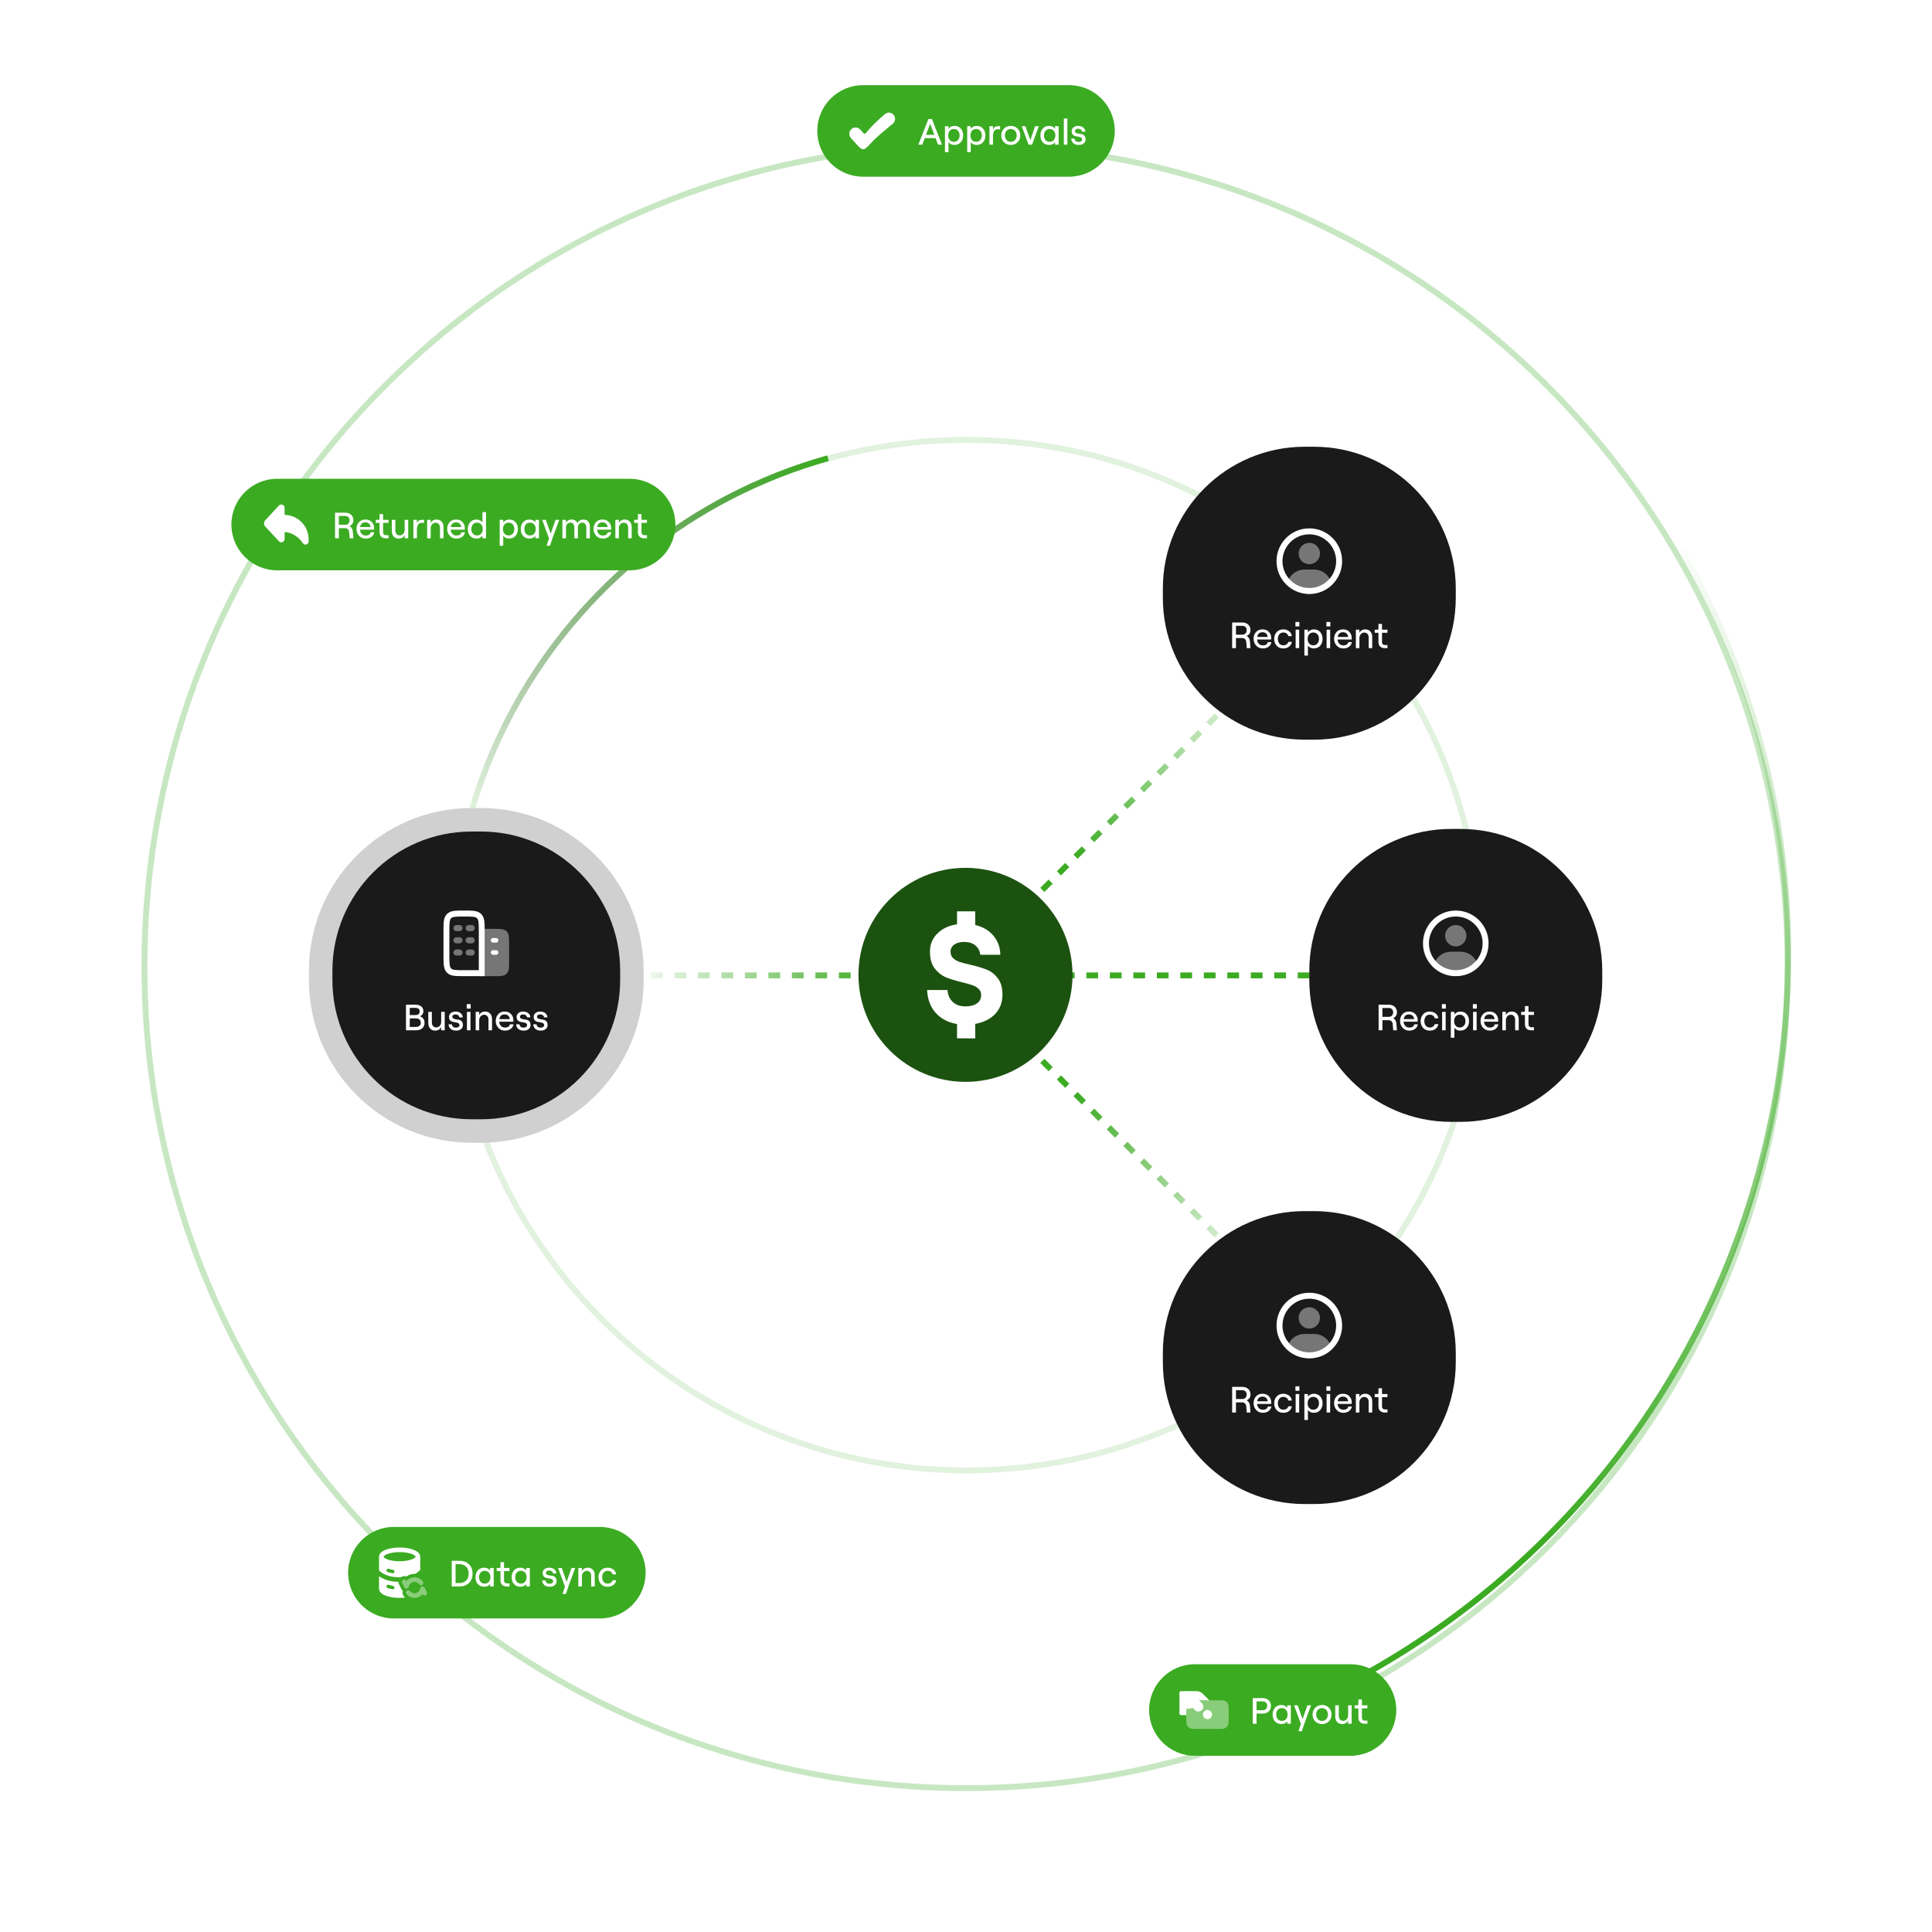 <svg width="658" height="658" viewBox="0 0 658 658" fill="none" xmlns="http://www.w3.org/2000/svg">
<g filter="url(#filter0_d_1040_36606)">
<path d="M608.827 325.184C608.827 170.646 483.549 45.368 329.011 45.368C174.473 45.368 49.195 170.646 49.195 325.184C49.195 479.722 174.473 605 329.011 605C483.549 605 608.827 479.722 608.827 325.184Z" stroke="#3BAB22" stroke-opacity="0.15" stroke-width="2"/>
</g>
<g filter="url(#filter1_d_1040_36606)">
<path d="M608.827 325.184C608.827 170.646 483.549 45.368 329.011 45.368C174.473 45.368 49.195 170.646 49.195 325.184C49.195 479.722 174.473 605 329.011 605C483.549 605 608.827 479.722 608.827 325.184Z" stroke="#3BAB22" stroke-opacity="0.15" stroke-width="2"/>
</g>
<path d="M329.125 500.784C426.043 500.784 504.611 422.216 504.611 325.298C504.611 228.38 426.043 149.812 329.125 149.812C232.206 149.812 153.639 228.38 153.639 325.298C153.639 422.216 232.206 500.784 329.125 500.784Z" stroke="#3BAB22" stroke-opacity="0.15" stroke-width="2"/>
<path d="M281.999 156.047C188.293 182.426 133.713 279.775 160.093 373.482" stroke="url(#paint0_linear_1040_36606)" stroke-width="2"/>
<path d="M181.699 332.199H329.791" stroke="url(#paint1_linear_1040_36606)" stroke-width="2" stroke-dasharray="4 4"/>
<path d="M321.996 332.199H470.088" stroke="url(#paint2_linear_1040_36606)" stroke-width="2" stroke-dasharray="4 4"/>
<path d="M343.685 314.409L448.401 209.692" stroke="url(#paint3_linear_1040_36606)" stroke-width="2" stroke-dasharray="4 4"/>
<path d="M343.685 349.99L448.401 454.706" stroke="url(#paint4_linear_1040_36606)" stroke-width="2" stroke-dasharray="4 4"/>
<path d="M163.772 279.198H160.654C132.244 279.198 109.212 302.229 109.212 330.64V333.758C109.212 362.169 132.244 385.2 160.654 385.2H163.772C192.183 385.2 215.215 362.169 215.215 333.758V330.64C215.215 302.229 192.183 279.198 163.772 279.198Z" fill="#1A1A1B"/>
<path d="M163.772 279.198H160.654C132.244 279.198 109.212 302.229 109.212 330.64V333.758C109.212 362.169 132.244 385.2 160.654 385.2H163.772C192.183 385.2 215.215 362.169 215.215 333.758V330.64C215.215 302.229 192.183 279.198 163.772 279.198Z" stroke="#D0D0D0" stroke-width="8"/>
<path fill-rule="evenodd" clip-rule="evenodd" d="M157.985 310.115H158.126C159.483 310.115 160.602 310.115 161.488 310.235C162.418 310.362 163.239 310.638 163.896 311.305C164.554 311.971 164.827 312.804 164.952 313.746C165.071 314.643 165.071 315.777 165.071 317.153V332.459H157.985C156.628 332.459 155.509 332.459 154.623 332.338C153.693 332.211 152.873 331.936 152.215 331.269C151.557 330.603 151.285 329.77 151.159 328.828C151.041 327.93 151.041 326.796 151.041 325.421V317.153C151.041 315.777 151.041 314.643 151.159 313.746C151.285 312.804 151.557 311.971 152.215 311.305C152.873 310.638 153.693 310.362 154.623 310.235C155.509 310.115 156.628 310.115 157.985 310.115ZM154.891 312.249C154.183 312.345 153.855 312.515 153.632 312.741C153.409 312.967 153.241 313.299 153.146 314.016C153.047 314.763 153.045 315.759 153.045 317.225V325.349C153.045 326.815 153.047 327.811 153.146 328.557C153.241 329.275 153.409 329.607 153.632 329.833C153.855 330.059 154.183 330.229 154.891 330.325C155.627 330.425 156.61 330.427 158.056 330.427H163.066V317.225C163.066 315.759 163.065 314.763 162.966 314.016C162.87 313.299 162.702 312.967 162.479 312.741C162.256 312.515 161.929 312.345 161.221 312.249C160.485 312.148 159.501 312.147 158.056 312.147C156.61 312.147 155.627 312.148 154.891 312.249Z" fill="white"/>
<path opacity="0.4" fill-rule="evenodd" clip-rule="evenodd" d="M154.419 316.09C154.419 315.517 154.884 315.051 155.458 315.051H156.498C157.071 315.051 157.537 315.517 157.537 316.09C157.537 316.665 157.071 317.13 156.498 317.13H155.458C154.884 317.13 154.419 316.665 154.419 316.09ZM158.576 316.09C158.576 315.517 159.041 315.051 159.615 315.051H160.654C161.228 315.051 161.693 315.517 161.693 316.09C161.693 316.665 161.228 317.13 160.654 317.13H159.615C159.041 317.13 158.576 316.665 158.576 316.09ZM154.419 320.248C154.419 319.673 154.884 319.208 155.458 319.208H156.498C157.071 319.208 157.537 319.673 157.537 320.248C157.537 320.821 157.071 321.287 156.498 321.287H155.458C154.884 321.287 154.419 320.821 154.419 320.248ZM158.576 320.248C158.576 319.673 159.041 319.208 159.615 319.208H160.654C161.228 319.208 161.693 319.673 161.693 320.248C161.693 320.821 161.228 321.287 160.654 321.287H159.615C159.041 321.287 158.576 320.821 158.576 320.248ZM154.419 324.404C154.419 323.831 154.884 323.365 155.458 323.365H156.498C157.071 323.365 157.537 323.831 157.537 324.404C157.537 324.978 157.071 325.443 156.498 325.443H155.458C154.884 325.443 154.419 324.978 154.419 324.404ZM158.576 324.404C158.576 323.831 159.041 323.365 159.615 323.365H160.654C161.228 323.365 161.693 323.831 161.693 324.404C161.693 324.978 161.228 325.443 160.654 325.443H159.615C159.041 325.443 158.576 324.978 158.576 324.404Z" fill="white"/>
<path opacity="0.4" d="M170.832 316.433C171.485 316.521 172.074 316.714 172.547 317.187C173.021 317.661 173.213 318.249 173.301 318.903C173.385 319.521 173.384 320.299 173.384 321.233V327.576C173.384 328.51 173.385 329.289 173.301 329.907C173.213 330.559 173.021 331.148 172.547 331.621C172.074 332.095 171.485 332.288 170.832 332.376C170.214 332.458 169.435 332.458 168.502 332.458H163.512V316.351H168.502C169.435 316.35 170.214 316.35 170.832 316.433Z" fill="white"/>
<path fill-rule="evenodd" clip-rule="evenodd" d="M167.149 320.248C167.149 319.817 167.499 319.468 167.929 319.468H168.969C169.399 319.468 169.748 319.817 169.748 320.248C169.748 320.678 169.399 321.027 168.969 321.027H167.929C167.499 321.027 167.149 320.678 167.149 320.248ZM167.149 324.404C167.149 323.974 167.499 323.625 167.929 323.625H168.969C169.399 323.625 169.748 323.974 169.748 324.404C169.748 324.835 169.399 325.184 168.969 325.184H167.929C167.499 325.184 167.149 324.835 167.149 324.404Z" fill="white"/>
<path d="M138.269 350.905V342.176H141.499C142.33 342.176 142.986 342.375 143.469 342.774C143.951 343.165 144.192 343.714 144.192 344.421C144.192 344.803 144.08 345.152 143.856 345.468C143.64 345.776 143.378 345.996 143.07 346.129C143.527 346.295 143.893 346.566 144.167 346.94C144.45 347.314 144.591 347.784 144.591 348.349C144.591 349.138 144.329 349.762 143.806 350.22C143.282 350.677 142.567 350.905 141.661 350.905H138.269ZM141.486 349.758C142.7 349.758 143.307 349.272 143.307 348.299C143.307 347.326 142.7 346.84 141.486 346.84H139.553V349.758H141.486ZM141.436 345.705C142.434 345.705 142.933 345.297 142.933 344.483C142.933 343.668 142.43 343.261 141.424 343.261H139.553V345.705H141.436ZM151.463 344.62V350.905H150.253V349.796C150.086 350.186 149.824 350.485 149.467 350.693C149.11 350.902 148.694 351.005 148.22 351.005C147.513 351.005 146.944 350.772 146.512 350.307C146.088 349.842 145.876 349.234 145.876 348.486V344.62H147.085V348.249C147.085 348.748 147.218 349.151 147.485 349.459C147.759 349.767 148.116 349.92 148.557 349.92C149.047 349.92 149.45 349.742 149.767 349.384C150.091 349.026 150.253 348.573 150.253 348.025V344.62H151.463ZM155.304 351.005C154.564 351.005 153.966 350.814 153.508 350.432C153.05 350.049 152.801 349.525 152.76 348.86H153.895C153.928 349.218 154.065 349.496 154.306 349.696C154.556 349.895 154.888 349.995 155.304 349.995C155.653 349.995 155.936 349.912 156.152 349.746C156.376 349.58 156.489 349.38 156.489 349.147C156.489 348.848 156.364 348.627 156.114 348.486C155.874 348.336 155.578 348.241 155.229 348.199C154.88 348.149 154.531 348.087 154.181 348.012C153.832 347.929 153.533 347.754 153.284 347.488C153.043 347.214 152.922 346.827 152.922 346.329C152.922 345.788 153.13 345.352 153.545 345.019C153.961 344.686 154.497 344.52 155.154 344.52C155.861 344.52 156.435 344.704 156.875 345.069C157.324 345.427 157.57 345.901 157.611 346.491H156.464C156.422 346.158 156.268 345.909 156.002 345.743C155.744 345.568 155.462 345.481 155.154 345.481C154.821 345.481 154.556 345.555 154.356 345.705C154.156 345.855 154.057 346.05 154.057 346.291C154.057 346.574 154.181 346.778 154.431 346.902C154.68 347.027 154.98 347.11 155.329 347.152C155.678 347.185 156.027 347.243 156.376 347.326C156.734 347.41 157.037 347.597 157.287 347.888C157.536 348.178 157.661 348.59 157.661 349.122C157.661 349.696 157.445 350.153 157.012 350.494C156.588 350.835 156.019 351.005 155.304 351.005ZM159.03 350.905V344.62H160.24V350.905H159.03ZM158.955 341.989H160.302V343.51H158.955V341.989ZM162.002 350.905V344.62H163.212V345.73C163.378 345.34 163.636 345.04 163.985 344.832C164.342 344.624 164.758 344.52 165.232 344.52C165.938 344.52 166.504 344.753 166.928 345.219C167.36 345.684 167.577 346.291 167.577 347.039V350.905H166.367V347.276C166.367 346.778 166.23 346.375 165.956 346.067C165.689 345.759 165.336 345.605 164.896 345.605C164.404 345.605 164.001 345.784 163.686 346.142C163.369 346.499 163.212 346.952 163.212 347.501V350.905H162.002ZM171.991 351.005C171.052 351.005 170.292 350.685 169.709 350.045C169.128 349.405 168.836 348.632 168.836 347.725C168.836 346.811 169.107 346.05 169.647 345.443C170.188 344.828 170.928 344.52 171.867 344.52C172.798 344.52 173.525 344.807 174.049 345.381C174.582 345.955 174.847 346.661 174.847 347.501C174.847 347.667 174.839 347.825 174.822 347.975H170.021C170.071 348.573 170.275 349.056 170.632 349.421C170.99 349.787 171.443 349.97 171.991 349.97C172.939 349.97 173.505 349.6 173.687 348.86H174.897C174.781 349.509 174.461 350.029 173.937 350.419C173.413 350.81 172.765 351.005 171.991 351.005ZM170.058 347.089H173.625C173.584 346.607 173.409 346.22 173.101 345.93C172.794 345.639 172.383 345.493 171.867 345.493C170.853 345.493 170.25 346.025 170.058 347.089ZM178.334 351.005C177.594 351.005 176.995 350.814 176.538 350.432C176.08 350.049 175.831 349.525 175.79 348.86H176.924C176.958 349.218 177.095 349.496 177.336 349.696C177.585 349.895 177.918 349.995 178.334 349.995C178.683 349.995 178.966 349.912 179.182 349.746C179.406 349.58 179.518 349.38 179.518 349.147C179.518 348.848 179.394 348.627 179.144 348.486C178.903 348.336 178.608 348.241 178.259 348.199C177.91 348.149 177.56 348.087 177.211 348.012C176.862 347.929 176.563 347.754 176.313 347.488C176.073 347.214 175.952 346.827 175.952 346.329C175.952 345.788 176.16 345.352 176.575 345.019C176.991 344.686 177.527 344.52 178.184 344.52C178.891 344.52 179.465 344.704 179.905 345.069C180.354 345.427 180.599 345.901 180.641 346.491H179.493C179.452 346.158 179.298 345.909 179.032 345.743C178.774 345.568 178.492 345.481 178.184 345.481C177.851 345.481 177.585 345.555 177.386 345.705C177.186 345.855 177.087 346.05 177.087 346.291C177.087 346.574 177.211 346.778 177.461 346.902C177.71 347.027 178.009 347.11 178.359 347.152C178.708 347.185 179.057 347.243 179.406 347.326C179.764 347.41 180.067 347.597 180.317 347.888C180.566 348.178 180.691 348.59 180.691 349.122C180.691 349.696 180.475 350.153 180.042 350.494C179.618 350.835 179.048 351.005 178.334 351.005ZM184.143 351.005C183.403 351.005 182.805 350.814 182.347 350.432C181.889 350.049 181.64 349.525 181.599 348.86H182.734C182.767 349.218 182.904 349.496 183.145 349.696C183.395 349.895 183.727 349.995 184.143 349.995C184.492 349.995 184.775 349.912 184.991 349.746C185.215 349.58 185.328 349.38 185.328 349.147C185.328 348.848 185.203 348.627 184.953 348.486C184.713 348.336 184.417 348.241 184.068 348.199C183.719 348.149 183.37 348.087 183.02 348.012C182.671 347.929 182.372 347.754 182.123 347.488C181.882 347.214 181.761 346.827 181.761 346.329C181.761 345.788 181.969 345.352 182.384 345.019C182.8 344.686 183.336 344.52 183.993 344.52C184.7 344.52 185.274 344.704 185.714 345.069C186.163 345.427 186.409 345.901 186.45 346.491H185.303C185.261 346.158 185.107 345.909 184.841 345.743C184.583 345.568 184.301 345.481 183.993 345.481C183.66 345.481 183.395 345.555 183.195 345.705C182.995 345.855 182.896 346.05 182.896 346.291C182.896 346.574 183.02 346.778 183.27 346.902C183.519 347.027 183.819 347.11 184.168 347.152C184.517 347.185 184.866 347.243 185.215 347.326C185.573 347.41 185.876 347.597 186.126 347.888C186.375 348.178 186.5 348.59 186.5 349.122C186.5 349.696 186.284 350.153 185.851 350.494C185.427 350.835 184.858 351.005 184.143 351.005Z" fill="white"/>
<path d="M447.484 152.15H444.367C417.678 152.15 396.042 173.786 396.042 200.475V203.593C396.042 230.282 417.678 251.918 444.367 251.918H447.484C474.174 251.918 495.809 230.282 495.809 203.593V200.475C495.809 173.786 474.174 152.15 447.484 152.15Z" fill="#1A1A1B"/>
<path opacity="0.4" d="M442.288 188.524C442.288 186.514 443.917 184.886 445.926 184.886C447.934 184.886 449.563 186.514 449.563 188.524C449.563 190.532 447.934 192.161 445.926 192.161C443.917 192.161 442.288 190.532 442.288 188.524Z" fill="white"/>
<path opacity="0.4" d="M439.077 196.99C440.141 195.129 442.12 193.98 444.265 193.98H447.587C449.732 193.98 451.711 195.129 452.775 196.99L453.835 199.013C451.812 201.039 449.015 202.293 445.926 202.293C442.837 202.293 440.04 201.039 438.018 199.013L439.077 196.99Z" fill="white"/>
<path fill-rule="evenodd" clip-rule="evenodd" d="M445.926 181.981C440.878 181.981 436.786 186.073 436.786 191.122C436.786 196.17 440.878 200.262 445.926 200.262C450.975 200.262 455.067 196.17 455.067 191.122C455.067 186.073 450.975 181.981 445.926 181.981ZM434.755 191.122C434.755 184.952 439.757 179.95 445.926 179.95C452.096 179.95 457.098 184.952 457.098 191.122C457.098 197.292 452.096 202.293 445.926 202.293C439.757 202.293 434.755 197.292 434.755 191.122Z" fill="white"/>
<path d="M419.644 220.74V212.011H423.061C423.934 212.011 424.623 212.252 425.131 212.734C425.638 213.208 425.891 213.84 425.891 214.63C425.891 215.511 425.464 216.167 424.607 216.6C425.289 216.999 425.655 217.635 425.704 218.508L425.879 220.74H424.619L424.445 218.62C424.411 218.23 424.274 217.913 424.033 217.673C423.792 217.423 423.488 217.298 423.123 217.298H420.94V220.74H419.644ZM423.023 216.151C423.556 216.151 423.95 216.005 424.208 215.715C424.466 215.424 424.594 215.062 424.594 214.63C424.594 214.197 424.466 213.84 424.208 213.557C423.95 213.274 423.556 213.133 423.023 213.133H420.94V216.151H423.023ZM430.106 220.84C429.166 220.84 428.405 220.52 427.824 219.88C427.241 219.24 426.951 218.467 426.951 217.56C426.951 216.646 427.22 215.885 427.761 215.278C428.301 214.663 429.041 214.355 429.981 214.355C430.912 214.355 431.64 214.642 432.164 215.216C432.695 215.789 432.962 216.496 432.962 217.336C432.962 217.502 432.953 217.66 432.937 217.81H428.135C428.185 218.408 428.389 218.891 428.747 219.256C429.103 219.622 429.557 219.805 430.106 219.805C431.054 219.805 431.619 219.435 431.802 218.695H433.012C432.895 219.344 432.575 219.864 432.051 220.254C431.528 220.645 430.879 220.84 430.106 220.84ZM428.173 216.924H431.74C431.697 216.442 431.523 216.055 431.216 215.765C430.908 215.474 430.496 215.328 429.981 215.328C428.966 215.328 428.364 215.86 428.173 216.924ZM437.058 220.84C436.111 220.84 435.355 220.528 434.789 219.905C434.232 219.273 433.953 218.504 433.953 217.598C433.953 216.691 434.232 215.927 434.789 215.303C435.355 214.671 436.111 214.355 437.058 214.355C437.815 214.355 438.468 214.563 439.016 214.979C439.574 215.394 439.894 215.952 439.977 216.65H438.767C438.709 216.292 438.522 215.998 438.206 215.765C437.89 215.531 437.516 215.415 437.083 215.415C436.485 215.415 436.023 215.623 435.699 216.039C435.375 216.447 435.213 216.966 435.213 217.598C435.213 218.23 435.375 218.754 435.699 219.169C436.032 219.577 436.497 219.78 437.096 219.78C437.52 219.78 437.881 219.677 438.181 219.468C438.48 219.26 438.68 218.978 438.779 218.62H439.977C439.877 219.285 439.565 219.821 439.041 220.229C438.517 220.637 437.857 220.84 437.058 220.84ZM441.27 220.74V214.455H442.48V220.74H441.27ZM441.196 211.824H442.542V213.345H441.196V211.824ZM444.242 223.285V214.455H445.451V215.39C445.642 215.075 445.917 214.825 446.274 214.642C446.632 214.451 447.027 214.355 447.459 214.355C448.391 214.355 449.118 214.659 449.642 215.266C450.174 215.864 450.44 216.641 450.44 217.598C450.44 218.554 450.165 219.335 449.617 219.942C449.076 220.541 448.336 220.84 447.397 220.84C446.981 220.84 446.599 220.753 446.249 220.578C445.9 220.395 445.634 220.154 445.451 219.855V223.285H444.242ZM445.875 219.182C446.233 219.581 446.702 219.78 447.285 219.78C447.867 219.78 448.332 219.581 448.681 219.182C449.039 218.782 449.218 218.255 449.218 217.598C449.218 216.941 449.039 216.413 448.681 216.014C448.332 215.615 447.867 215.415 447.285 215.415C446.702 215.415 446.233 215.615 445.875 216.014C445.526 216.413 445.352 216.941 445.352 217.598C445.352 218.255 445.526 218.782 445.875 219.182ZM451.817 220.74V214.455H453.027V220.74H451.817ZM451.742 211.824H453.089V213.345H451.742V211.824ZM457.519 220.84C456.58 220.84 455.819 220.52 455.237 219.88C454.656 219.24 454.364 218.467 454.364 217.56C454.364 216.646 454.635 215.885 455.175 215.278C455.716 214.663 456.455 214.355 457.395 214.355C458.326 214.355 459.053 214.642 459.577 215.216C460.109 215.789 460.375 216.496 460.375 217.336C460.375 217.502 460.367 217.66 460.35 217.81H455.549C455.599 218.408 455.803 218.891 456.16 219.256C456.518 219.622 456.971 219.805 457.519 219.805C458.467 219.805 459.033 219.435 459.215 218.695H460.425C460.309 219.344 459.988 219.864 459.465 220.254C458.941 220.645 458.292 220.84 457.519 220.84ZM455.586 216.924H459.153C459.112 216.442 458.937 216.055 458.629 215.765C458.322 215.474 457.91 215.328 457.395 215.328C456.38 215.328 455.778 215.86 455.586 216.924ZM461.779 220.74V214.455H462.988V215.565C463.155 215.174 463.413 214.875 463.762 214.667C464.119 214.459 464.535 214.355 465.009 214.355C465.716 214.355 466.281 214.588 466.705 215.054C467.137 215.519 467.353 216.126 467.353 216.874V220.74H466.144V217.111C466.144 216.613 466.006 216.21 465.732 215.902C465.466 215.594 465.112 215.44 464.672 215.44C464.182 215.44 463.778 215.619 463.462 215.977C463.147 216.334 462.988 216.787 462.988 217.336V220.74H461.779ZM471.572 220.74C470.931 220.74 470.42 220.557 470.038 220.192C469.664 219.826 469.477 219.323 469.477 218.683V215.503H468.192V214.455H469.115C469.356 214.455 469.477 214.334 469.477 214.093V212.485H470.686V214.455H472.544V215.503H470.686V218.645C470.686 218.978 470.773 219.235 470.948 219.419C471.123 219.602 471.36 219.693 471.659 219.693H472.544V220.74H471.572Z" fill="white"/>
<path d="M497.368 282.315H494.251C467.562 282.315 445.926 303.951 445.926 330.64V333.758C445.926 360.447 467.562 382.083 494.251 382.083H497.368C524.057 382.083 545.693 360.447 545.693 333.758V330.64C545.693 303.951 524.057 282.315 497.368 282.315Z" fill="#1A1A1B"/>
<path opacity="0.4" d="M492.172 318.689C492.172 316.679 493.801 315.051 495.809 315.051C497.818 315.051 499.447 316.679 499.447 318.689C499.447 320.697 497.818 322.326 495.809 322.326C493.801 322.326 492.172 320.697 492.172 318.689Z" fill="white"/>
<path opacity="0.4" d="M488.961 327.155C490.024 325.294 492.004 324.145 494.148 324.145H497.471C499.615 324.145 501.595 325.294 502.659 327.155L503.718 329.178C501.696 331.204 498.899 332.458 495.81 332.458C492.721 332.458 489.924 331.204 487.901 329.178L488.961 327.155Z" fill="white"/>
<path fill-rule="evenodd" clip-rule="evenodd" d="M495.809 312.146C490.761 312.146 486.669 316.238 486.669 321.287C486.669 326.335 490.761 330.427 495.809 330.427C500.858 330.427 504.95 326.335 504.95 321.287C504.95 316.238 500.858 312.146 495.809 312.146ZM484.638 321.287C484.638 315.117 489.639 310.115 495.809 310.115C501.979 310.115 506.981 315.117 506.981 321.287C506.981 327.457 501.979 332.458 495.809 332.458C489.639 332.458 484.638 327.457 484.638 321.287Z" fill="white"/>
<path d="M469.527 350.905V342.176H472.944C473.817 342.176 474.507 342.417 475.015 342.899C475.522 343.373 475.775 344.005 475.775 344.795C475.775 345.676 475.347 346.333 474.491 346.765C475.173 347.164 475.538 347.8 475.588 348.673L475.763 350.905H474.503L474.329 348.785C474.295 348.395 474.158 348.078 473.917 347.838C473.676 347.588 473.372 347.464 473.007 347.464H470.824V350.905H469.527ZM472.907 346.316C473.439 346.316 473.834 346.17 474.092 345.88C474.35 345.589 474.478 345.227 474.478 344.795C474.478 344.362 474.35 344.005 474.092 343.722C473.834 343.439 473.439 343.298 472.907 343.298H470.824V346.316H472.907ZM479.99 351.005C479.05 351.005 478.289 350.685 477.707 350.045C477.125 349.405 476.835 348.632 476.835 347.725C476.835 346.811 477.104 346.05 477.645 345.443C478.185 344.828 478.925 344.52 479.865 344.52C480.796 344.52 481.524 344.807 482.047 345.381C482.579 345.955 482.845 346.661 482.845 347.501C482.845 347.667 482.837 347.825 482.821 347.975H478.018C478.069 348.573 478.273 349.056 478.63 349.421C478.987 349.787 479.441 349.97 479.99 349.97C480.937 349.97 481.503 349.6 481.686 348.86H482.895C482.778 349.509 482.459 350.029 481.935 350.419C481.411 350.81 480.763 351.005 479.99 351.005ZM478.057 347.089H481.623C481.581 346.607 481.407 346.22 481.1 345.93C480.792 345.639 480.38 345.493 479.865 345.493C478.85 345.493 478.248 346.025 478.057 347.089ZM486.942 351.005C485.994 351.005 485.238 350.693 484.672 350.07C484.116 349.438 483.837 348.669 483.837 347.763C483.837 346.856 484.116 346.092 484.672 345.468C485.238 344.836 485.994 344.52 486.942 344.52C487.699 344.52 488.351 344.728 488.9 345.144C489.457 345.559 489.778 346.117 489.86 346.815H488.651C488.593 346.457 488.406 346.163 488.089 345.93C487.774 345.697 487.4 345.58 486.967 345.58C486.369 345.58 485.907 345.788 485.583 346.204C485.259 346.612 485.096 347.131 485.096 347.763C485.096 348.395 485.259 348.919 485.583 349.334C485.916 349.742 486.381 349.945 486.98 349.945C487.404 349.945 487.765 349.842 488.065 349.633C488.364 349.425 488.563 349.143 488.663 348.785H489.86C489.761 349.45 489.449 349.987 488.925 350.394C488.401 350.802 487.74 351.005 486.942 351.005ZM491.154 350.905V344.62H492.364V350.905H491.154ZM491.079 341.989H492.426V343.51H491.079V341.989ZM494.125 353.45V344.62H495.335V345.555C495.526 345.24 495.8 344.99 496.158 344.807C496.516 344.616 496.91 344.52 497.343 344.52C498.274 344.52 499.002 344.824 499.525 345.431C500.058 346.029 500.323 346.806 500.323 347.763C500.323 348.719 500.049 349.5 499.5 350.107C498.96 350.706 498.22 351.005 497.281 351.005C496.865 351.005 496.482 350.918 496.133 350.743C495.784 350.56 495.518 350.319 495.335 350.02V353.45H494.125ZM495.759 349.347C496.117 349.746 496.586 349.945 497.168 349.945C497.751 349.945 498.216 349.746 498.565 349.347C498.923 348.948 499.101 348.42 499.101 347.763C499.101 347.106 498.923 346.578 498.565 346.179C498.216 345.78 497.751 345.58 497.168 345.58C496.586 345.58 496.117 345.78 495.759 346.179C495.41 346.578 495.235 347.106 495.235 347.763C495.235 348.42 495.41 348.948 495.759 349.347ZM501.701 350.905V344.62H502.91V350.905H501.701ZM501.626 341.989H502.973V343.51H501.626V341.989ZM507.403 351.005C506.464 351.005 505.703 350.685 505.121 350.045C504.539 349.405 504.248 348.632 504.248 347.725C504.248 346.811 504.518 346.05 505.059 345.443C505.599 344.828 506.339 344.52 507.278 344.52C508.21 344.52 508.937 344.807 509.461 345.381C509.993 345.955 510.259 346.661 510.259 347.501C510.259 347.667 510.251 347.825 510.234 347.975H505.433C505.483 348.573 505.687 349.056 506.044 349.421C506.401 349.787 506.854 349.97 507.403 349.97C508.351 349.97 508.917 349.6 509.099 348.86H510.309C510.193 349.509 509.872 350.029 509.348 350.419C508.825 350.81 508.176 351.005 507.403 351.005ZM505.47 347.089H509.037C508.995 346.607 508.821 346.22 508.513 345.93C508.206 345.639 507.794 345.493 507.278 345.493C506.264 345.493 505.662 346.025 505.47 347.089ZM511.663 350.905V344.62H512.872V345.73C513.038 345.34 513.296 345.04 513.645 344.832C514.003 344.624 514.419 344.52 514.893 344.52C515.6 344.52 516.165 344.753 516.589 345.219C517.021 345.684 517.237 346.291 517.237 347.039V350.905H516.027V347.276C516.027 346.778 515.89 346.375 515.616 346.067C515.35 345.759 514.996 345.605 514.556 345.605C514.066 345.605 513.662 345.784 513.346 346.142C513.031 346.499 512.872 346.952 512.872 347.501V350.905H511.663ZM521.455 350.905C520.815 350.905 520.303 350.722 519.921 350.357C519.547 349.991 519.36 349.488 519.36 348.848V345.668H518.076V344.62H518.999C519.239 344.62 519.36 344.499 519.36 344.258V342.65H520.57V344.62H522.428V345.668H520.57V348.81C520.57 349.143 520.657 349.4 520.832 349.584C521.006 349.767 521.243 349.858 521.543 349.858H522.428V350.905H521.455Z" fill="white"/>
<path d="M447.484 412.48H444.367C417.678 412.48 396.042 434.116 396.042 460.805V463.923C396.042 490.612 417.678 512.248 444.367 512.248H447.484C474.174 512.248 495.809 490.612 495.809 463.923V460.805C495.809 434.116 474.174 412.48 447.484 412.48Z" fill="#1A1A1B"/>
<path opacity="0.4" d="M442.288 448.854C442.288 446.845 443.917 445.216 445.926 445.216C447.934 445.216 449.563 446.845 449.563 448.854C449.563 450.863 447.934 452.491 445.926 452.491C443.917 452.491 442.288 450.863 442.288 448.854Z" fill="white"/>
<path opacity="0.4" d="M439.077 457.32C440.141 455.459 442.12 454.31 444.265 454.31H447.587C449.732 454.31 451.711 455.459 452.775 457.32L453.835 459.343C451.812 461.369 449.015 462.623 445.926 462.623C442.837 462.623 440.04 461.369 438.018 459.343L439.077 457.32Z" fill="white"/>
<path fill-rule="evenodd" clip-rule="evenodd" d="M445.926 442.311C440.878 442.311 436.786 446.403 436.786 451.452C436.786 456.5 440.878 460.592 445.926 460.592C450.975 460.592 455.067 456.5 455.067 451.452C455.067 446.403 450.975 442.311 445.926 442.311ZM434.755 451.452C434.755 445.282 439.757 440.28 445.926 440.28C452.096 440.28 457.098 445.282 457.098 451.452C457.098 457.622 452.096 462.623 445.926 462.623C439.757 462.623 434.755 457.622 434.755 451.452Z" fill="white"/>
<path d="M419.644 481.071V472.341H423.061C423.934 472.341 424.623 472.582 425.131 473.064C425.638 473.538 425.891 474.17 425.891 474.96C425.891 475.841 425.464 476.498 424.607 476.93C425.289 477.329 425.655 477.965 425.704 478.838L425.879 481.071H424.619L424.445 478.95C424.411 478.56 424.274 478.244 424.033 478.003C423.792 477.753 423.488 477.629 423.123 477.629H420.94V481.071H419.644ZM423.023 476.481C423.556 476.481 423.95 476.335 424.208 476.045C424.466 475.754 424.594 475.392 424.594 474.96C424.594 474.527 424.466 474.17 424.208 473.887C423.95 473.604 423.556 473.463 423.023 473.463H420.94V476.481H423.023ZM430.106 481.17C429.166 481.17 428.405 480.85 427.824 480.21C427.241 479.57 426.951 478.797 426.951 477.89C426.951 476.976 427.22 476.215 427.761 475.608C428.301 474.993 429.041 474.685 429.981 474.685C430.912 474.685 431.64 474.972 432.164 475.546C432.695 476.12 432.962 476.827 432.962 477.666C432.962 477.832 432.953 477.99 432.937 478.14H428.135C428.185 478.738 428.389 479.221 428.747 479.586C429.103 479.952 429.557 480.135 430.106 480.135C431.054 480.135 431.619 479.765 431.802 479.025H433.012C432.895 479.674 432.575 480.194 432.051 480.584C431.528 480.975 430.879 481.17 430.106 481.17ZM428.173 477.254H431.74C431.697 476.772 431.523 476.385 431.216 476.095C430.908 475.804 430.496 475.658 429.981 475.658C428.966 475.658 428.364 476.19 428.173 477.254ZM437.058 481.17C436.111 481.17 435.355 480.858 434.789 480.235C434.232 479.603 433.953 478.834 433.953 477.928C433.953 477.021 434.232 476.257 434.789 475.633C435.355 475.001 436.111 474.685 437.058 474.685C437.815 474.685 438.468 474.893 439.016 475.309C439.574 475.724 439.894 476.282 439.977 476.98H438.767C438.709 476.622 438.522 476.328 438.206 476.095C437.89 475.862 437.516 475.745 437.083 475.745C436.485 475.745 436.023 475.954 435.699 476.369C435.375 476.777 435.213 477.296 435.213 477.928C435.213 478.56 435.375 479.084 435.699 479.499C436.032 479.907 436.497 480.11 437.096 480.11C437.52 480.11 437.881 480.007 438.181 479.798C438.48 479.59 438.68 479.308 438.779 478.95H439.977C439.877 479.615 439.565 480.152 439.041 480.559C438.517 480.967 437.857 481.17 437.058 481.17ZM441.27 481.071V474.785H442.48V481.071H441.27ZM441.196 472.154H442.542V473.675H441.196V472.154ZM444.242 483.615V474.785H445.451V475.72C445.642 475.405 445.917 475.155 446.274 474.972C446.632 474.781 447.027 474.685 447.459 474.685C448.391 474.685 449.118 474.989 449.642 475.596C450.174 476.194 450.44 476.971 450.44 477.928C450.44 478.884 450.165 479.665 449.617 480.272C449.076 480.871 448.336 481.17 447.397 481.17C446.981 481.17 446.599 481.083 446.249 480.908C445.9 480.725 445.634 480.484 445.451 480.185V483.615H444.242ZM445.875 479.512C446.233 479.911 446.702 480.11 447.285 480.11C447.867 480.11 448.332 479.911 448.681 479.512C449.039 479.113 449.218 478.585 449.218 477.928C449.218 477.271 449.039 476.743 448.681 476.344C448.332 475.945 447.867 475.745 447.285 475.745C446.702 475.745 446.233 475.945 445.875 476.344C445.526 476.743 445.352 477.271 445.352 477.928C445.352 478.585 445.526 479.113 445.875 479.512ZM451.817 481.071V474.785H453.027V481.071H451.817ZM451.742 472.154H453.089V473.675H451.742V472.154ZM457.519 481.17C456.58 481.17 455.819 480.85 455.237 480.21C454.656 479.57 454.364 478.797 454.364 477.89C454.364 476.976 454.635 476.215 455.175 475.608C455.716 474.993 456.455 474.685 457.395 474.685C458.326 474.685 459.053 474.972 459.577 475.546C460.109 476.12 460.375 476.827 460.375 477.666C460.375 477.832 460.367 477.99 460.35 478.14H455.549C455.599 478.738 455.803 479.221 456.16 479.586C456.518 479.952 456.971 480.135 457.519 480.135C458.467 480.135 459.033 479.765 459.215 479.025H460.425C460.309 479.674 459.988 480.194 459.465 480.584C458.941 480.975 458.292 481.17 457.519 481.17ZM455.586 477.254H459.153C459.112 476.772 458.937 476.385 458.629 476.095C458.322 475.804 457.91 475.658 457.395 475.658C456.38 475.658 455.778 476.19 455.586 477.254ZM461.779 481.071V474.785H462.988V475.895C463.155 475.505 463.413 475.205 463.762 474.997C464.119 474.789 464.535 474.685 465.009 474.685C465.716 474.685 466.281 474.918 466.705 475.384C467.137 475.849 467.353 476.456 467.353 477.205V481.071H466.144V477.441C466.144 476.943 466.006 476.54 465.732 476.232C465.466 475.924 465.112 475.77 464.672 475.77C464.182 475.77 463.778 475.949 463.462 476.307C463.147 476.664 462.988 477.117 462.988 477.666V481.071H461.779ZM471.572 481.071C470.931 481.071 470.42 480.887 470.038 480.522C469.664 480.156 469.477 479.653 469.477 479.013V475.833H468.192V474.785H469.115C469.356 474.785 469.477 474.664 469.477 474.424V472.815H470.686V474.785H472.544V475.833H470.686V478.975C470.686 479.308 470.773 479.565 470.948 479.749C471.123 479.932 471.36 480.023 471.659 480.023H472.544V481.071H471.572Z" fill="white"/>
<path d="M365.275 332.014C365.275 311.884 348.956 295.565 328.826 295.565C308.696 295.565 292.378 311.884 292.378 332.014C292.378 352.144 308.696 368.462 328.826 368.462C348.956 368.462 365.275 352.144 365.275 332.014Z" fill="#1C5210"/>
<path d="M325.946 348.764C322.903 348.251 320.469 346.97 318.644 344.92C316.85 342.87 315.889 340.292 315.761 337.185H322.68C322.84 338.915 323.448 340.276 324.505 341.269C325.594 342.262 327.035 342.758 328.829 342.758C330.463 342.758 331.76 342.422 332.721 341.749C333.682 341.077 334.162 340.116 334.162 338.866C334.162 338.002 333.874 337.313 333.298 336.8C332.753 336.256 332.064 335.84 331.232 335.551C330.398 335.263 329.214 334.926 327.676 334.542C325.402 333.998 323.529 333.421 322.055 332.812C320.613 332.172 319.364 331.163 318.307 329.786C317.25 328.409 316.722 326.519 316.722 324.116C316.722 321.682 317.554 319.632 319.22 317.967C320.917 316.268 323.16 315.211 325.946 314.795V310.375H332.144V315.035C334.739 315.644 336.789 316.845 338.294 318.639C339.832 320.401 340.632 322.579 340.697 325.173H333.874C333.714 323.828 333.154 322.771 332.193 322.003C331.232 321.201 329.967 320.801 328.397 320.801C326.956 320.801 325.819 321.105 324.985 321.714C324.153 322.322 323.737 323.123 323.737 324.116C323.737 325.045 324.025 325.782 324.601 326.326C325.178 326.871 325.914 327.303 326.812 327.624C327.708 327.912 328.942 328.233 330.511 328.585C332.817 329.129 334.691 329.689 336.132 330.266C337.574 330.843 338.807 331.82 339.832 333.197C340.889 334.542 341.417 336.4 341.417 338.77C341.417 341.397 340.585 343.591 338.919 345.353C337.254 347.082 334.996 348.203 332.144 348.716V353.665L325.946 353.616V348.764Z" fill="white"/>
<path d="M214.435 163.062H94.402C85.793 163.062 78.814 170.041 78.814 178.651C78.814 187.26 85.793 194.239 94.402 194.239H214.435C223.044 194.239 230.023 187.26 230.023 178.651C230.023 170.041 223.044 163.062 214.435 163.062Z" fill="#3BAB22"/>
<path d="M96.936 172.958C96.936 172.336 96.431 171.831 95.809 171.831C95.495 171.831 95.195 171.961 94.983 172.191L90.343 177.188C90.071 177.48 89.921 177.863 89.921 178.261C89.921 178.66 90.071 179.042 90.343 179.335L94.983 184.332C95.195 184.561 95.495 184.692 95.809 184.692C96.431 184.692 96.936 184.187 96.936 183.565V181.205C100.584 181.468 102.584 184.136 103.115 184.958C103.312 185.263 103.655 185.471 104.046 185.471C104.639 185.471 105.12 184.99 105.12 184.397V183.717C105.12 179.155 101.474 175.445 96.936 175.341V172.958Z" fill="white"/>
<path d="M114.106 183.327V174.598H117.523C118.396 174.598 119.086 174.839 119.594 175.321C120.101 175.795 120.354 176.427 120.354 177.217C120.354 178.098 119.926 178.754 119.07 179.187C119.752 179.586 120.117 180.222 120.167 181.095L120.342 183.327H119.082L118.908 181.207C118.874 180.817 118.737 180.5 118.496 180.259C118.255 180.01 117.951 179.885 117.586 179.885H115.403V183.327H114.106ZM117.486 178.738C118.018 178.738 118.413 178.592 118.671 178.302C118.929 178.011 119.057 177.649 119.057 177.217C119.057 176.784 118.929 176.427 118.671 176.144C118.413 175.861 118.018 175.72 117.486 175.72H115.403V178.738H117.486ZM124.569 183.427C123.629 183.427 122.868 183.107 122.287 182.467C121.704 181.827 121.414 181.054 121.414 180.147C121.414 179.233 121.683 178.472 122.224 177.865C122.764 177.25 123.504 176.942 124.444 176.942C125.375 176.942 126.103 177.229 126.626 177.803C127.158 178.376 127.425 179.083 127.425 179.923C127.425 180.089 127.416 180.247 127.4 180.397H122.598C122.648 180.995 122.852 181.478 123.209 181.843C123.566 182.209 124.02 182.392 124.569 182.392C125.517 182.392 126.082 182.022 126.265 181.282H127.474C127.358 181.931 127.038 182.45 126.514 182.841C125.99 183.231 125.342 183.427 124.569 183.427ZM122.636 179.511H126.202C126.16 179.029 125.986 178.642 125.679 178.351C125.371 178.061 124.959 177.915 124.444 177.915C123.429 177.915 122.827 178.447 122.636 179.511ZM131.362 183.327C130.722 183.327 130.21 183.144 129.828 182.779C129.453 182.413 129.266 181.91 129.266 181.27V178.09H127.982V177.042H128.905C129.146 177.042 129.266 176.921 129.266 176.68V175.072H130.476V177.042H132.334V178.09H130.476V181.232C130.476 181.565 130.563 181.822 130.738 182.005C130.913 182.189 131.149 182.28 131.449 182.28H132.334V183.327H131.362ZM139.029 177.042V183.327H137.819V182.217C137.652 182.608 137.39 182.907 137.033 183.115C136.676 183.323 136.26 183.427 135.786 183.427C135.079 183.427 134.51 183.194 134.078 182.729C133.654 182.263 133.442 181.656 133.442 180.908V177.042H134.651V180.671C134.651 181.17 134.784 181.573 135.051 181.881C135.325 182.189 135.682 182.342 136.123 182.342C136.613 182.342 137.016 182.164 137.333 181.806C137.657 181.448 137.819 180.995 137.819 180.447V177.042H139.029ZM143.518 178.09C142.504 178.09 141.997 178.888 141.997 180.484V183.327H140.787V177.042H141.997V178.252C142.138 177.828 142.342 177.52 142.608 177.329C142.874 177.138 143.228 177.042 143.668 177.042H144.429V178.09H143.518ZM145.476 183.327V177.042H146.686V178.152C146.852 177.761 147.11 177.462 147.459 177.254C147.816 177.046 148.232 176.942 148.706 176.942C149.412 176.942 149.978 177.175 150.402 177.641C150.834 178.106 151.051 178.713 151.051 179.461V183.327H149.841V179.698C149.841 179.199 149.704 178.797 149.43 178.489C149.163 178.181 148.81 178.027 148.369 178.027C147.878 178.027 147.475 178.206 147.16 178.563C146.843 178.921 146.686 179.374 146.686 179.923V183.327H145.476ZM155.465 183.427C154.526 183.427 153.765 183.107 153.183 182.467C152.601 181.827 152.31 181.054 152.31 180.147C152.31 179.233 152.581 178.472 153.121 177.865C153.661 177.25 154.402 176.942 155.341 176.942C156.272 176.942 156.999 177.229 157.523 177.803C158.055 178.376 158.321 179.083 158.321 179.923C158.321 180.089 158.313 180.247 158.296 180.397H153.495C153.545 180.995 153.748 181.478 154.106 181.843C154.464 182.209 154.917 182.392 155.465 182.392C156.413 182.392 156.978 182.022 157.161 181.282H158.371C158.255 181.931 157.935 182.45 157.411 182.841C156.887 183.231 156.239 183.427 155.465 183.427ZM153.532 179.511H157.099C157.058 179.029 156.883 178.642 156.575 178.351C156.267 178.061 155.856 177.915 155.341 177.915C154.327 177.915 153.723 178.447 153.532 179.511ZM162.344 183.427C161.396 183.427 160.656 183.128 160.124 182.529C159.592 181.931 159.326 181.149 159.326 180.185C159.326 179.228 159.592 178.451 160.124 177.853C160.656 177.245 161.392 176.942 162.331 176.942C162.755 176.942 163.142 177.038 163.491 177.229C163.849 177.412 164.123 177.657 164.314 177.965V174.411H165.524V183.327H164.314V182.392C164.123 182.708 163.849 182.962 163.491 183.153C163.133 183.336 162.752 183.427 162.344 183.427ZM161.072 181.768C161.43 182.168 161.899 182.367 162.481 182.367C163.063 182.367 163.529 182.168 163.878 181.768C164.236 181.369 164.414 180.842 164.414 180.185C164.414 179.528 164.236 179 163.878 178.601C163.529 178.202 163.063 178.002 162.481 178.002C161.899 178.002 161.43 178.202 161.072 178.601C160.723 179 160.548 179.528 160.548 180.185C160.548 180.842 160.723 181.369 161.072 181.768ZM170.187 185.871V177.042H171.396V177.977C171.587 177.662 171.862 177.412 172.219 177.229C172.576 177.038 172.971 176.942 173.404 176.942C174.335 176.942 175.063 177.245 175.586 177.853C176.118 178.451 176.385 179.228 176.385 180.185C176.385 181.141 176.11 181.922 175.562 182.529C175.021 183.128 174.281 183.427 173.342 183.427C172.925 183.427 172.544 183.34 172.194 183.165C171.845 182.982 171.579 182.741 171.396 182.442V185.871H170.187ZM171.82 181.768C172.177 182.168 172.647 182.367 173.229 182.367C173.811 182.367 174.277 182.168 174.626 181.768C174.983 181.369 175.162 180.842 175.162 180.185C175.162 179.528 174.983 179 174.626 178.601C174.277 178.202 173.811 178.002 173.229 178.002C172.647 178.002 172.177 178.202 171.82 178.601C171.471 179 171.296 179.528 171.296 180.185C171.296 180.842 171.471 181.369 171.82 181.768ZM180.381 183.427C179.433 183.427 178.692 183.128 178.161 182.529C177.629 181.931 177.363 181.149 177.363 180.185C177.363 179.228 177.629 178.451 178.161 177.853C178.692 177.245 179.428 176.942 180.368 176.942C180.767 176.942 181.149 177.03 181.516 177.204C181.881 177.379 182.159 177.603 182.351 177.878V177.042H183.561V183.327H182.351V182.479C182.201 182.754 181.944 182.982 181.578 183.165C181.212 183.34 180.813 183.427 180.381 183.427ZM179.109 181.768C179.466 182.168 179.936 182.367 180.518 182.367C181.099 182.367 181.565 182.168 181.915 181.768C182.272 181.369 182.451 180.842 182.451 180.185C182.451 179.528 182.272 179 181.915 178.601C181.565 178.202 181.099 178.002 180.518 178.002C179.936 178.002 179.466 178.202 179.109 178.601C178.76 179 178.585 179.528 178.585 180.185C178.585 180.842 178.76 181.369 179.109 181.768ZM186.147 185.871L186.983 183.39L184.65 177.042H185.898L187.556 181.756L189.202 177.042H190.462L188.467 182.479L187.307 185.871H186.147ZM191.548 183.327V177.042H192.757V178.164C192.891 177.799 193.119 177.503 193.443 177.279C193.776 177.054 194.167 176.942 194.616 176.942C195.131 176.942 195.567 177.054 195.925 177.279C196.283 177.503 196.524 177.819 196.648 178.227C196.773 177.861 197.026 177.557 197.409 177.316C197.792 177.067 198.22 176.942 198.693 176.942C199.375 176.942 199.912 177.158 200.302 177.591C200.701 178.023 200.901 178.605 200.901 179.337V183.327H199.691V179.673C199.691 179.166 199.57 178.763 199.329 178.464C199.096 178.156 198.772 178.002 198.357 178.002C197.883 178.002 197.509 178.156 197.234 178.464C196.96 178.763 196.823 179.166 196.823 179.673V183.327H195.613V179.673C195.613 179.166 195.492 178.763 195.252 178.464C195.018 178.156 194.699 178.002 194.291 178.002C193.817 178.002 193.443 178.156 193.169 178.464C192.895 178.763 192.757 179.166 192.757 179.673V183.327H191.548ZM205.312 183.427C204.373 183.427 203.612 183.107 203.03 182.467C202.449 181.827 202.157 181.054 202.157 180.147C202.157 179.233 202.428 178.472 202.968 177.865C203.509 177.25 204.248 176.942 205.188 176.942C206.119 176.942 206.846 177.229 207.37 177.803C207.902 178.376 208.168 179.083 208.168 179.923C208.168 180.089 208.16 180.247 208.143 180.397H203.342C203.392 180.995 203.596 181.478 203.953 181.843C204.311 182.209 204.764 182.392 205.312 182.392C206.26 182.392 206.826 182.022 207.008 181.282H208.218C208.102 181.931 207.782 182.45 207.258 182.841C206.734 183.231 206.086 183.427 205.312 183.427ZM203.379 179.511H206.946C206.905 179.029 206.73 178.642 206.422 178.351C206.115 178.061 205.704 177.915 205.188 177.915C204.174 177.915 203.571 178.447 203.379 179.511ZM209.572 183.327V177.042H210.782V178.152C210.948 177.761 211.206 177.462 211.555 177.254C211.913 177.046 212.328 176.942 212.802 176.942C213.509 176.942 214.074 177.175 214.498 177.641C214.931 178.106 215.147 178.713 215.147 179.461V183.327H213.937V179.698C213.937 179.199 213.8 178.797 213.525 178.489C213.26 178.181 212.906 178.027 212.465 178.027C211.975 178.027 211.571 178.206 211.256 178.563C210.94 178.921 210.782 179.374 210.782 179.923V183.327H209.572ZM219.365 183.327C218.724 183.327 218.213 183.144 217.831 182.779C217.457 182.413 217.27 181.91 217.27 181.27V178.09H215.985V177.042H216.908C217.149 177.042 217.27 176.921 217.27 176.68V175.072H218.479V177.042H220.338V178.09H218.479V181.232C218.479 181.565 218.567 181.822 218.741 182.005C218.916 182.189 219.153 182.28 219.452 182.28H220.338V183.327H219.365Z" fill="white"/>
<path d="M364.086 29H293.937C285.328 29 278.349 35.979 278.349 44.589C278.349 53.198 285.328 60.177 293.937 60.177H364.086C372.695 60.177 379.675 53.198 379.675 44.589C379.675 35.979 372.695 29 364.086 29Z" fill="#3BAB22"/>
<path d="M296.645 48.724C298.993 46.211 301.261 44.507 304.109 42.093C304.961 41.37 305.093 40.104 304.424 39.206C303.714 38.253 302.363 38.062 301.449 38.82C298.841 40.984 296.811 43.067 294.886 45.294C294.784 45.411 294.734 45.469 294.682 45.502C294.549 45.586 294.382 45.587 294.249 45.505C294.196 45.472 294.145 45.415 294.044 45.3L293.018 44.139C292.082 43.079 290.403 43.196 289.621 44.376C289.075 45.202 289.156 46.296 289.819 47.031L291.427 48.816C292.63 50.15 293.232 50.818 293.954 50.824C294.676 50.831 295.332 50.129 296.645 48.724Z" fill="white"/>
<path d="M316.796 42.157L315.374 45.911H318.217L316.796 42.157ZM312.768 49.265L316.197 40.536H317.394L320.824 49.265H319.477L318.641 47.045H314.95L314.114 49.265H312.768ZM321.834 51.809V42.98H323.044V43.915C323.235 43.599 323.51 43.35 323.867 43.167C324.224 42.976 324.62 42.88 325.051 42.88C325.983 42.88 326.71 43.184 327.234 43.791C327.766 44.389 328.032 45.166 328.032 46.123C328.032 47.079 327.758 47.86 327.209 48.467C326.669 49.066 325.929 49.365 324.989 49.365C324.574 49.365 324.191 49.278 323.842 49.103C323.493 48.92 323.227 48.679 323.044 48.38V51.809H321.834ZM323.468 47.706C323.825 48.105 324.295 48.305 324.877 48.305C325.459 48.305 325.924 48.105 326.274 47.706C326.631 47.307 326.81 46.779 326.81 46.123C326.81 45.466 326.631 44.938 326.274 44.539C325.924 44.14 325.459 43.94 324.877 43.94C324.295 43.94 323.825 44.14 323.468 44.539C323.118 44.938 322.944 45.466 322.944 46.123C322.944 46.779 323.118 47.307 323.468 47.706ZM329.409 51.809V42.98H330.619V43.915C330.81 43.599 331.084 43.35 331.442 43.167C331.8 42.976 332.194 42.88 332.627 42.88C333.558 42.88 334.285 43.184 334.809 43.791C335.341 44.389 335.607 45.166 335.607 46.123C335.607 47.079 335.333 47.86 334.784 48.467C334.244 49.066 333.504 49.365 332.564 49.365C332.149 49.365 331.766 49.278 331.417 49.103C331.068 48.92 330.802 48.679 330.619 48.38V51.809H329.409ZM331.043 47.706C331.401 48.105 331.87 48.305 332.452 48.305C333.034 48.305 333.5 48.105 333.849 47.706C334.207 47.307 334.385 46.779 334.385 46.123C334.385 45.466 334.207 44.938 333.849 44.539C333.5 44.14 333.034 43.94 332.452 43.94C331.87 43.94 331.401 44.14 331.043 44.539C330.694 44.938 330.519 45.466 330.519 46.123C330.519 46.779 330.694 47.307 331.043 47.706ZM339.716 44.028C338.701 44.028 338.194 44.826 338.194 46.422V49.265H336.985V42.98H338.194V44.19C338.335 43.766 338.539 43.458 338.805 43.267C339.071 43.076 339.424 42.98 339.865 42.98H340.626V44.028H339.716ZM346.58 48.455C345.973 49.062 345.2 49.365 344.261 49.365C343.321 49.365 342.543 49.062 341.928 48.455C341.321 47.84 341.018 47.062 341.018 46.123C341.018 45.183 341.321 44.41 341.928 43.803C342.543 43.188 343.321 42.88 344.261 42.88C345.2 42.88 345.973 43.188 346.58 43.803C347.186 44.41 347.49 45.183 347.49 46.123C347.49 47.062 347.186 47.84 346.58 48.455ZM344.261 48.305C344.851 48.305 345.328 48.101 345.695 47.694C346.069 47.287 346.256 46.763 346.256 46.123C346.256 45.483 346.069 44.959 345.695 44.551C345.328 44.144 344.851 43.94 344.261 43.94C343.662 43.94 343.176 44.144 342.801 44.551C342.435 44.959 342.253 45.483 342.253 46.123C342.253 46.763 342.435 47.287 342.801 47.694C343.176 48.101 343.662 48.305 344.261 48.305ZM350.297 49.265L347.99 42.98H349.237L350.896 47.744L352.542 42.98H353.802L351.494 49.265H350.297ZM357.36 49.365C356.412 49.365 355.672 49.066 355.14 48.467C354.607 47.869 354.342 47.087 354.342 46.123C354.342 45.166 354.607 44.389 355.14 43.791C355.672 43.184 356.408 42.88 357.347 42.88C357.746 42.88 358.129 42.968 358.494 43.142C358.86 43.317 359.139 43.541 359.33 43.816V42.98H360.54V49.265H359.33V48.417C359.18 48.692 358.922 48.92 358.557 49.103C358.191 49.278 357.792 49.365 357.36 49.365ZM356.088 47.706C356.445 48.105 356.915 48.305 357.497 48.305C358.079 48.305 358.544 48.105 358.894 47.706C359.251 47.307 359.43 46.779 359.43 46.123C359.43 45.466 359.251 44.938 358.894 44.539C358.544 44.14 358.079 43.94 357.497 43.94C356.915 43.94 356.445 44.14 356.088 44.539C355.738 44.938 355.564 45.466 355.564 46.123C355.564 46.779 355.738 47.307 356.088 47.706ZM362.316 49.265V40.349H363.526V49.265H362.316ZM367.37 49.365C366.63 49.365 366.032 49.174 365.574 48.791C365.117 48.409 364.868 47.885 364.826 47.22H365.961C365.994 47.578 366.131 47.856 366.372 48.056C366.622 48.255 366.954 48.355 367.37 48.355C367.719 48.355 368.002 48.272 368.218 48.105C368.442 47.939 368.555 47.74 368.555 47.507C368.555 47.208 368.43 46.987 368.18 46.846C367.94 46.696 367.644 46.601 367.295 46.559C366.946 46.509 366.597 46.447 366.247 46.372C365.898 46.289 365.599 46.114 365.35 45.848C365.109 45.574 364.988 45.187 364.988 44.688C364.988 44.148 365.196 43.712 365.611 43.379C366.028 43.047 366.564 42.88 367.22 42.88C367.927 42.88 368.501 43.063 368.941 43.429C369.39 43.786 369.636 44.26 369.677 44.851H368.53C368.488 44.518 368.335 44.269 368.068 44.102C367.811 43.928 367.528 43.84 367.22 43.84C366.888 43.84 366.622 43.915 366.422 44.065C366.223 44.215 366.123 44.41 366.123 44.651C366.123 44.934 366.247 45.138 366.497 45.262C366.746 45.387 367.046 45.47 367.395 45.512C367.744 45.545 368.093 45.603 368.442 45.686C368.8 45.769 369.103 45.956 369.353 46.247C369.602 46.538 369.727 46.95 369.727 47.482C369.727 48.056 369.511 48.513 369.078 48.854C368.654 49.195 368.085 49.365 367.37 49.365Z" fill="white"/>
<path d="M204.302 520.042H134.153C125.544 520.042 118.564 527.021 118.564 535.631C118.564 544.24 125.544 551.219 134.153 551.219H204.302C212.911 551.219 219.891 544.24 219.891 535.631C219.891 527.021 212.911 520.042 204.302 520.042Z" fill="#3BAB22"/>
<path fill-rule="evenodd" clip-rule="evenodd" d="M141.169 538.748C140.178 538.748 139.346 539.483 139.212 540.418C139.164 540.755 138.902 541.022 138.565 541.076C138.229 541.131 137.896 540.96 137.744 540.656L136.964 539.097C136.772 538.712 136.928 538.244 137.313 538.052C137.698 537.859 138.165 538.015 138.358 538.4L138.411 538.505C139.063 537.701 140.065 537.189 141.169 537.189C142.361 537.189 143.414 537.786 144.047 538.692C144.293 539.045 144.207 539.531 143.854 539.777C143.501 540.023 143.014 539.937 142.768 539.584C142.415 539.077 141.83 538.748 141.169 538.748ZM143.772 540.317C144.109 540.263 144.441 540.433 144.593 540.738L145.373 542.297C145.565 542.682 145.409 543.15 145.024 543.342C144.639 543.535 144.172 543.379 143.979 542.994L143.926 542.889C143.274 543.693 142.272 544.204 141.169 544.204C140.048 544.204 139.05 543.678 138.409 542.862C138.144 542.524 138.202 542.034 138.54 541.768C138.879 541.502 139.369 541.561 139.635 541.9C139.993 542.355 140.547 542.645 141.169 542.645C142.159 542.645 142.992 541.91 143.125 540.976C143.173 540.638 143.435 540.372 143.772 540.317Z" fill="white" fill-opacity="0.4"/>
<path fill-rule="evenodd" clip-rule="evenodd" d="M143.117 534.669V530.174C143.117 529.548 142.776 529.046 142.365 528.681C141.952 528.315 141.4 528.022 140.785 527.791C139.548 527.327 137.892 527.057 136.102 527.057C134.311 527.057 132.655 527.327 131.419 527.791C130.804 528.022 130.251 528.315 129.839 528.681C129.428 529.046 129.087 529.548 129.087 530.174V534.917C129.898 535.571 130.737 536.114 131.767 536.505C132.877 536.927 134.248 537.188 136.098 537.188C136.235 537.187 136.371 537.185 136.504 537.18C136.592 537.114 136.688 537.056 136.789 537.005C137.305 536.747 137.88 536.74 138.377 536.936C139.161 536.36 140.13 536.02 141.168 536.02C141.243 536.02 141.317 536.022 141.39 536.026C142.059 535.653 142.621 535.199 143.109 534.677L143.117 534.669ZM130.646 530.174C130.646 530.154 130.654 530.042 130.873 529.848C131.092 529.654 131.453 529.443 131.966 529.251C132.986 528.868 134.449 528.616 136.102 528.616C137.755 528.616 139.217 528.868 140.237 529.251C140.75 529.443 141.111 529.654 141.33 529.848C141.55 530.042 141.558 530.154 141.558 530.174C141.558 530.195 141.55 530.307 141.33 530.501C141.111 530.695 140.75 530.905 140.237 531.098C139.217 531.481 137.755 531.733 136.102 531.733C134.449 531.733 132.986 531.481 131.966 531.098C131.453 530.905 131.092 530.695 130.873 530.501C130.654 530.307 130.646 530.195 130.646 530.174ZM131.645 534.683C131.738 534.373 132.064 534.198 132.373 534.291L132.442 534.312C132.898 534.45 133.36 534.588 133.852 534.662C134.17 534.711 134.39 535.009 134.342 535.328C134.294 535.648 133.995 535.867 133.676 535.818C133.099 535.731 132.565 535.57 132.121 535.436L132.036 535.411C131.728 535.318 131.552 534.992 131.645 534.683Z" fill="white"/>
<path fill-rule="evenodd" clip-rule="evenodd" d="M135.712 538.744C135.711 539.039 135.778 539.338 135.918 539.62L136.697 541.179C136.815 541.414 136.976 541.617 137.167 541.783C136.976 542.378 137.074 543.056 137.49 543.585C137.635 543.769 137.793 543.943 137.964 544.103C137.369 544.169 136.744 544.204 136.102 544.204C134.311 544.204 132.655 543.933 131.419 543.469C130.804 543.239 130.251 542.946 129.839 542.58C129.428 542.215 129.087 541.713 129.087 541.087V536.856C129.721 537.282 130.415 537.66 131.213 537.963C132.447 538.431 133.894 538.709 135.712 538.744ZM131.645 540.139C131.738 539.829 132.064 539.654 132.373 539.747L132.442 539.768C132.898 539.905 133.36 540.044 133.852 540.119C134.17 540.167 134.39 540.465 134.342 540.784C134.294 541.104 133.995 541.323 133.676 541.275C133.099 541.187 132.565 541.026 132.121 540.893L132.036 540.867C131.728 540.774 131.552 540.448 131.645 540.139Z" fill="white"/>
<path d="M153.857 540.307V531.577H156.539C157.811 531.577 158.862 531.964 159.694 532.737C160.525 533.502 160.941 534.57 160.941 535.942C160.941 537.314 160.525 538.386 159.694 539.159C158.862 539.924 157.811 540.307 156.539 540.307H153.857ZM156.464 539.159C157.353 539.159 158.098 538.894 158.696 538.361C159.303 537.829 159.607 537.023 159.607 535.942C159.607 534.861 159.303 534.055 158.696 533.523C158.098 532.99 157.353 532.724 156.464 532.724H155.154V539.159H156.464ZM164.962 540.407C164.014 540.407 163.275 540.107 162.742 539.509C162.211 538.91 161.944 538.128 161.944 537.164C161.944 536.208 162.211 535.431 162.742 534.832C163.275 534.225 164.01 533.922 164.95 533.922C165.349 533.922 165.731 534.009 166.097 534.184C166.463 534.358 166.741 534.583 166.932 534.857V534.021H168.142V540.307H166.932V539.459C166.783 539.733 166.526 539.961 166.159 540.145C165.794 540.319 165.395 540.407 164.962 540.407ZM163.69 538.748C164.048 539.147 164.518 539.347 165.099 539.347C165.681 539.347 166.147 539.147 166.496 538.748C166.854 538.349 167.032 537.821 167.032 537.164C167.032 536.507 166.854 535.979 166.496 535.58C166.147 535.181 165.681 534.982 165.099 534.982C164.518 534.982 164.048 535.181 163.69 535.58C163.341 535.979 163.166 536.507 163.166 537.164C163.166 537.821 163.341 538.349 163.69 538.748ZM172.55 540.307C171.91 540.307 171.399 540.124 171.016 539.758C170.642 539.393 170.455 538.889 170.455 538.249V535.069H169.17V534.021H170.093C170.334 534.021 170.455 533.901 170.455 533.66V532.051H171.664V534.021H173.522V535.069H171.664V538.212C171.664 538.545 171.752 538.802 171.926 538.985C172.101 539.168 172.338 539.259 172.637 539.259H173.522V540.307H172.55ZM177.275 540.407C176.327 540.407 175.587 540.107 175.055 539.509C174.522 538.91 174.257 538.128 174.257 537.164C174.257 536.208 174.522 535.431 175.055 534.832C175.587 534.225 176.323 533.922 177.262 533.922C177.661 533.922 178.044 534.009 178.41 534.184C178.775 534.358 179.054 534.583 179.245 534.857V534.021H180.455V540.307H179.245V539.459C179.095 539.733 178.837 539.961 178.472 540.145C178.106 540.319 177.707 540.407 177.275 540.407ZM176.003 538.748C176.36 539.147 176.83 539.347 177.412 539.347C177.994 539.347 178.459 539.147 178.809 538.748C179.166 538.349 179.345 537.821 179.345 537.164C179.345 536.507 179.166 535.979 178.809 535.58C178.459 535.181 177.994 534.982 177.412 534.982C176.83 534.982 176.36 535.181 176.003 535.58C175.653 535.979 175.479 536.507 175.479 537.164C175.479 537.821 175.653 538.349 176.003 538.748ZM187.2 540.407C186.46 540.407 185.862 540.216 185.404 539.833C184.947 539.45 184.697 538.926 184.656 538.262H185.791C185.824 538.619 185.961 538.898 186.202 539.097C186.452 539.297 186.785 539.396 187.2 539.396C187.549 539.396 187.832 539.313 188.048 539.147C188.272 538.981 188.385 538.781 188.385 538.548C188.385 538.249 188.26 538.029 188.011 537.887C187.77 537.738 187.474 537.642 187.125 537.601C186.776 537.551 186.427 537.488 186.078 537.414C185.728 537.33 185.429 537.156 185.18 536.89C184.939 536.615 184.818 536.229 184.818 535.73C184.818 535.19 185.026 534.753 185.442 534.421C185.857 534.088 186.393 533.922 187.05 533.922C187.757 533.922 188.331 534.105 188.771 534.47C189.22 534.828 189.466 535.302 189.507 535.892H188.36C188.318 535.559 188.164 535.31 187.898 535.144C187.64 534.969 187.358 534.882 187.05 534.882C186.717 534.882 186.452 534.957 186.252 535.106C186.053 535.256 185.953 535.452 185.953 535.693C185.953 535.976 186.078 536.179 186.327 536.304C186.576 536.428 186.876 536.512 187.225 536.553C187.574 536.587 187.923 536.644 188.272 536.728C188.63 536.811 188.933 536.998 189.183 537.289C189.432 537.58 189.557 537.991 189.557 538.523C189.557 539.097 189.341 539.555 188.908 539.895C188.484 540.236 187.915 540.407 187.2 540.407ZM191.579 542.851L192.414 540.369L190.082 534.021H191.329L192.988 538.735L194.634 534.021H195.894L193.898 539.459L192.739 542.851H191.579ZM196.979 540.307V534.021H198.189V535.131C198.355 534.741 198.613 534.442 198.962 534.233C199.319 534.025 199.736 533.922 200.209 533.922C200.916 533.922 201.481 534.155 201.905 534.62C202.337 535.085 202.554 535.693 202.554 536.441V540.307H201.344V536.678C201.344 536.179 201.207 535.776 200.933 535.468C200.666 535.16 200.313 535.007 199.873 535.007C199.382 535.007 198.979 535.185 198.663 535.543C198.347 535.901 198.189 536.354 198.189 536.902V540.307H196.979ZM206.931 540.407C205.983 540.407 205.227 540.095 204.662 539.471C204.105 538.839 203.826 538.071 203.826 537.164C203.826 536.258 204.105 535.493 204.662 534.869C205.227 534.237 205.983 533.922 206.931 533.922C207.688 533.922 208.34 534.13 208.889 534.545C209.446 534.961 209.767 535.518 209.849 536.216H208.64C208.582 535.859 208.395 535.564 208.079 535.331C207.763 535.098 207.389 534.982 206.956 534.982C206.358 534.982 205.896 535.19 205.572 535.605C205.248 536.013 205.086 536.532 205.086 537.164C205.086 537.796 205.248 538.32 205.572 538.735C205.905 539.143 206.37 539.347 206.969 539.347C207.393 539.347 207.754 539.243 208.054 539.035C208.353 538.827 208.552 538.545 208.652 538.187H209.849C209.75 538.852 209.438 539.388 208.914 539.795C208.39 540.203 207.729 540.407 206.931 540.407Z" fill="white"/>
<path d="M572.824 187.347C648.888 322.364 601.096 493.478 466.078 569.542" stroke="url(#paint5_linear_1040_36606)" stroke-width="2"/>
<path d="M459.956 566.808H406.955C398.345 566.808 391.366 573.787 391.366 582.396C391.366 591.006 398.345 597.985 406.955 597.985H459.956C468.566 597.985 475.545 591.006 475.545 582.396C475.545 573.787 468.566 566.808 459.956 566.808Z" fill="#3BAB22"/>
<path opacity="0.4" d="M416.537 579.146C417.026 579.212 417.468 579.357 417.823 579.711C418.178 580.067 418.323 580.509 418.388 580.998C418.451 581.461 418.451 582.046 418.451 582.746V585.165C418.451 585.866 418.451 586.45 418.388 586.913C418.323 587.402 418.178 587.844 417.823 588.199C417.468 588.554 417.026 588.699 416.537 588.765C416.073 588.827 415.49 588.827 414.789 588.827H407.693C406.993 588.827 406.409 588.827 405.946 588.765C405.456 588.699 405.014 588.554 404.659 588.199C404.304 587.844 404.159 587.402 404.094 586.913C404.031 586.45 404.031 585.866 404.031 585.165V581.385C404.031 581.218 404.102 581.06 404.226 580.949C404.35 580.838 404.515 580.785 404.681 580.803C405.069 580.846 405.469 580.717 405.762 580.425C405.99 580.196 406.359 580.196 406.588 580.425L407.757 581.594C407.96 581.796 408.287 581.796 408.49 581.594C408.691 581.391 408.691 581.064 408.49 580.861L407.71 580.082C407.543 579.915 407.493 579.663 407.583 579.445C407.674 579.227 407.887 579.084 408.123 579.084H414.789C415.49 579.084 416.073 579.084 416.537 579.146Z" fill="white"/>
<path d="M401.693 576.551C401.693 576.228 401.955 575.966 402.278 575.966H407.545C408.32 575.966 409.064 576.274 409.612 576.822L411.873 579.084H408.366L409.316 580.035C409.976 580.694 409.976 581.761 409.316 582.42C408.658 583.079 407.59 583.079 406.931 582.42L406.126 581.616C405.496 582.001 404.726 582.085 404.032 581.851V584.15H402.278C401.955 584.15 401.693 583.888 401.693 583.566V576.551Z" fill="white"/>
<path d="M412.8 583.955C412.8 584.817 412.103 585.514 411.241 585.514C410.38 585.514 409.683 584.817 409.683 583.955C409.683 583.094 410.38 582.396 411.241 582.396C412.103 582.396 412.8 583.094 412.8 583.955Z" fill="white"/>
<path d="M426.658 587.073V578.343H430.038C430.902 578.343 431.588 578.589 432.095 579.079C432.603 579.562 432.856 580.193 432.856 580.975C432.856 581.756 432.603 582.392 432.095 582.883C431.588 583.365 430.902 583.606 430.038 583.606H427.955V587.073H426.658ZM430 582.484C430.524 582.484 430.915 582.343 431.173 582.06C431.431 581.777 431.559 581.415 431.559 580.975C431.559 580.534 431.431 580.173 431.173 579.89C430.915 579.607 430.524 579.466 430 579.466H427.955V582.484H430ZM436.448 587.173C435.5 587.173 434.76 586.873 434.228 586.275C433.696 585.676 433.43 584.894 433.43 583.93C433.43 582.974 433.696 582.197 434.228 581.598C434.76 580.991 435.495 580.688 436.435 580.688C436.834 580.688 437.216 580.775 437.583 580.95C437.948 581.124 438.226 581.349 438.418 581.623V580.788H439.628V587.073H438.418V586.225C438.269 586.499 438.011 586.728 437.645 586.911C437.279 587.085 436.88 587.173 436.448 587.173ZM435.176 585.514C435.533 585.913 436.003 586.113 436.585 586.113C437.166 586.113 437.633 585.913 437.982 585.514C438.339 585.115 438.518 584.587 438.518 583.93C438.518 583.273 438.339 582.745 437.982 582.346C437.633 581.947 437.166 581.748 436.585 581.748C436.003 581.748 435.533 581.947 435.176 582.346C434.827 582.745 434.652 583.273 434.652 583.93C434.652 584.587 434.827 585.115 435.176 585.514ZM442.215 589.617L443.05 587.135L440.718 580.788H441.965L443.624 585.502L445.27 580.788H446.53L444.534 586.225L443.375 589.617H442.215ZM452.595 586.262C451.987 586.869 451.214 587.173 450.275 587.173C449.336 587.173 448.558 586.869 447.943 586.262C447.336 585.647 447.033 584.869 447.033 583.93C447.033 582.991 447.336 582.218 447.943 581.611C448.558 580.996 449.336 580.688 450.275 580.688C451.214 580.688 451.987 580.996 452.595 581.611C453.202 582.218 453.505 582.991 453.505 583.93C453.505 584.869 453.202 585.647 452.595 586.262ZM450.275 586.113C450.865 586.113 451.344 585.909 451.709 585.502C452.083 585.094 452.27 584.57 452.27 583.93C452.27 583.29 452.083 582.767 451.709 582.359C451.344 581.951 450.865 581.748 450.275 581.748C449.676 581.748 449.19 581.951 448.816 582.359C448.45 582.767 448.267 583.29 448.267 583.93C448.267 584.57 448.45 585.094 448.816 585.502C449.19 585.909 449.676 586.113 450.275 586.113ZM460.349 580.788V587.073H459.139V585.963C458.973 586.353 458.711 586.653 458.354 586.861C457.996 587.069 457.581 587.173 457.107 587.173C456.4 587.173 455.83 586.94 455.398 586.474C454.974 586.009 454.762 585.402 454.762 584.654V580.788H455.972V584.417C455.972 584.915 456.104 585.318 456.371 585.626C456.645 585.934 457.002 586.088 457.443 586.088C457.934 586.088 458.337 585.909 458.653 585.551C458.977 585.194 459.139 584.741 459.139 584.192V580.788H460.349ZM464.739 587.073C464.099 587.073 463.588 586.89 463.205 586.524C462.831 586.159 462.644 585.655 462.644 585.015V581.835H461.359V580.788H462.282C462.523 580.788 462.644 580.667 462.644 580.426V578.817H463.853V580.788H465.712V581.835H463.853V584.978C463.853 585.311 463.941 585.568 464.115 585.751C464.29 585.934 464.527 586.025 464.826 586.025H465.712V587.073H464.739Z" fill="white"/>
<defs>
<filter id="filter0_d_1040_36606" x="0.195" y="0.368" width="657.632" height="657.632" filterUnits="userSpaceOnUse" color-interpolation-filters="sRGB">
<feFlood flood-opacity="0" result="BackgroundImageFix"/>
<feColorMatrix in="SourceAlpha" type="matrix" values="0 0 0 0 0 0 0 0 0 0 0 0 0 0 0 0 0 0 127 0" result="hardAlpha"/>
<feOffset dy="4"/>
<feGaussianBlur stdDeviation="24"/>
<feComposite in2="hardAlpha" operator="out"/>
<feColorMatrix type="matrix" values="0 0 0 0 0.102 0 0 0 0 0.102 0 0 0 0 0.106 0 0 0 0.07 0"/>
<feBlend mode="normal" in2="BackgroundImageFix" result="effect1_dropShadow_1040_36606"/>
<feBlend mode="normal" in="SourceGraphic" in2="effect1_dropShadow_1040_36606" result="shape"/>
</filter>
<filter id="filter1_d_1040_36606" x="0.195" y="0.368" width="657.632" height="657.632" filterUnits="userSpaceOnUse" color-interpolation-filters="sRGB">
<feFlood flood-opacity="0" result="BackgroundImageFix"/>
<feColorMatrix in="SourceAlpha" type="matrix" values="0 0 0 0 0 0 0 0 0 0 0 0 0 0 0 0 0 0 127 0" result="hardAlpha"/>
<feOffset dy="4"/>
<feGaussianBlur stdDeviation="24"/>
<feComposite in2="hardAlpha" operator="out"/>
<feColorMatrix type="matrix" values="0 0 0 0 0.102 0 0 0 0 0.102 0 0 0 0 0.106 0 0 0 0.07 0"/>
<feBlend mode="normal" in2="BackgroundImageFix" result="effect1_dropShadow_1040_36606"/>
<feBlend mode="normal" in="SourceGraphic" in2="effect1_dropShadow_1040_36606" result="shape"/>
</filter>
<linearGradient id="paint0_linear_1040_36606" x1="281.855" y1="156.047" x2="165.33" y2="279.587" gradientUnits="userSpaceOnUse">
<stop stop-color="#3BAB22"/>
<stop offset="1" stop-color="#18450E" stop-opacity="0"/>
</linearGradient>
<linearGradient id="paint1_linear_1040_36606" x1="299.489" y1="332" x2="213.489" y2="332" gradientUnits="userSpaceOnUse">
<stop stop-color="#3BAB22"/>
<stop offset="1" stop-color="#3BAB22" stop-opacity="0"/>
</linearGradient>
<linearGradient id="paint2_linear_1040_36606" x1="nan" y1="nan" x2="nan" y2="nan" gradientUnits="userSpaceOnUse">
<stop stop-color="#3BAB22"/>
<stop offset="1" stop-color="#3BAB22" stop-opacity="0"/>
</linearGradient>
<linearGradient id="paint3_linear_1040_36606" x1="366.006" y1="292.087" x2="430.214" y2="227.88" gradientUnits="userSpaceOnUse">
<stop stop-color="#3BAB22"/>
<stop offset="1" stop-color="#3BAB22" stop-opacity="0"/>
</linearGradient>
<linearGradient id="paint4_linear_1040_36606" x1="366.006" y1="372.311" x2="430.214" y2="436.519" gradientUnits="userSpaceOnUse">
<stop stop-color="#3BAB22"/>
<stop offset="1" stop-color="#3BAB22" stop-opacity="0"/>
</linearGradient>
<linearGradient id="paint5_linear_1040_36606" x1="637.198" y1="197.601" x2="536.703" y2="529.755" gradientUnits="userSpaceOnUse">
<stop stop-color="#3BAB22" stop-opacity="0"/>
<stop offset="1" stop-color="#3BAB22"/>
</linearGradient>
</defs>
</svg>
